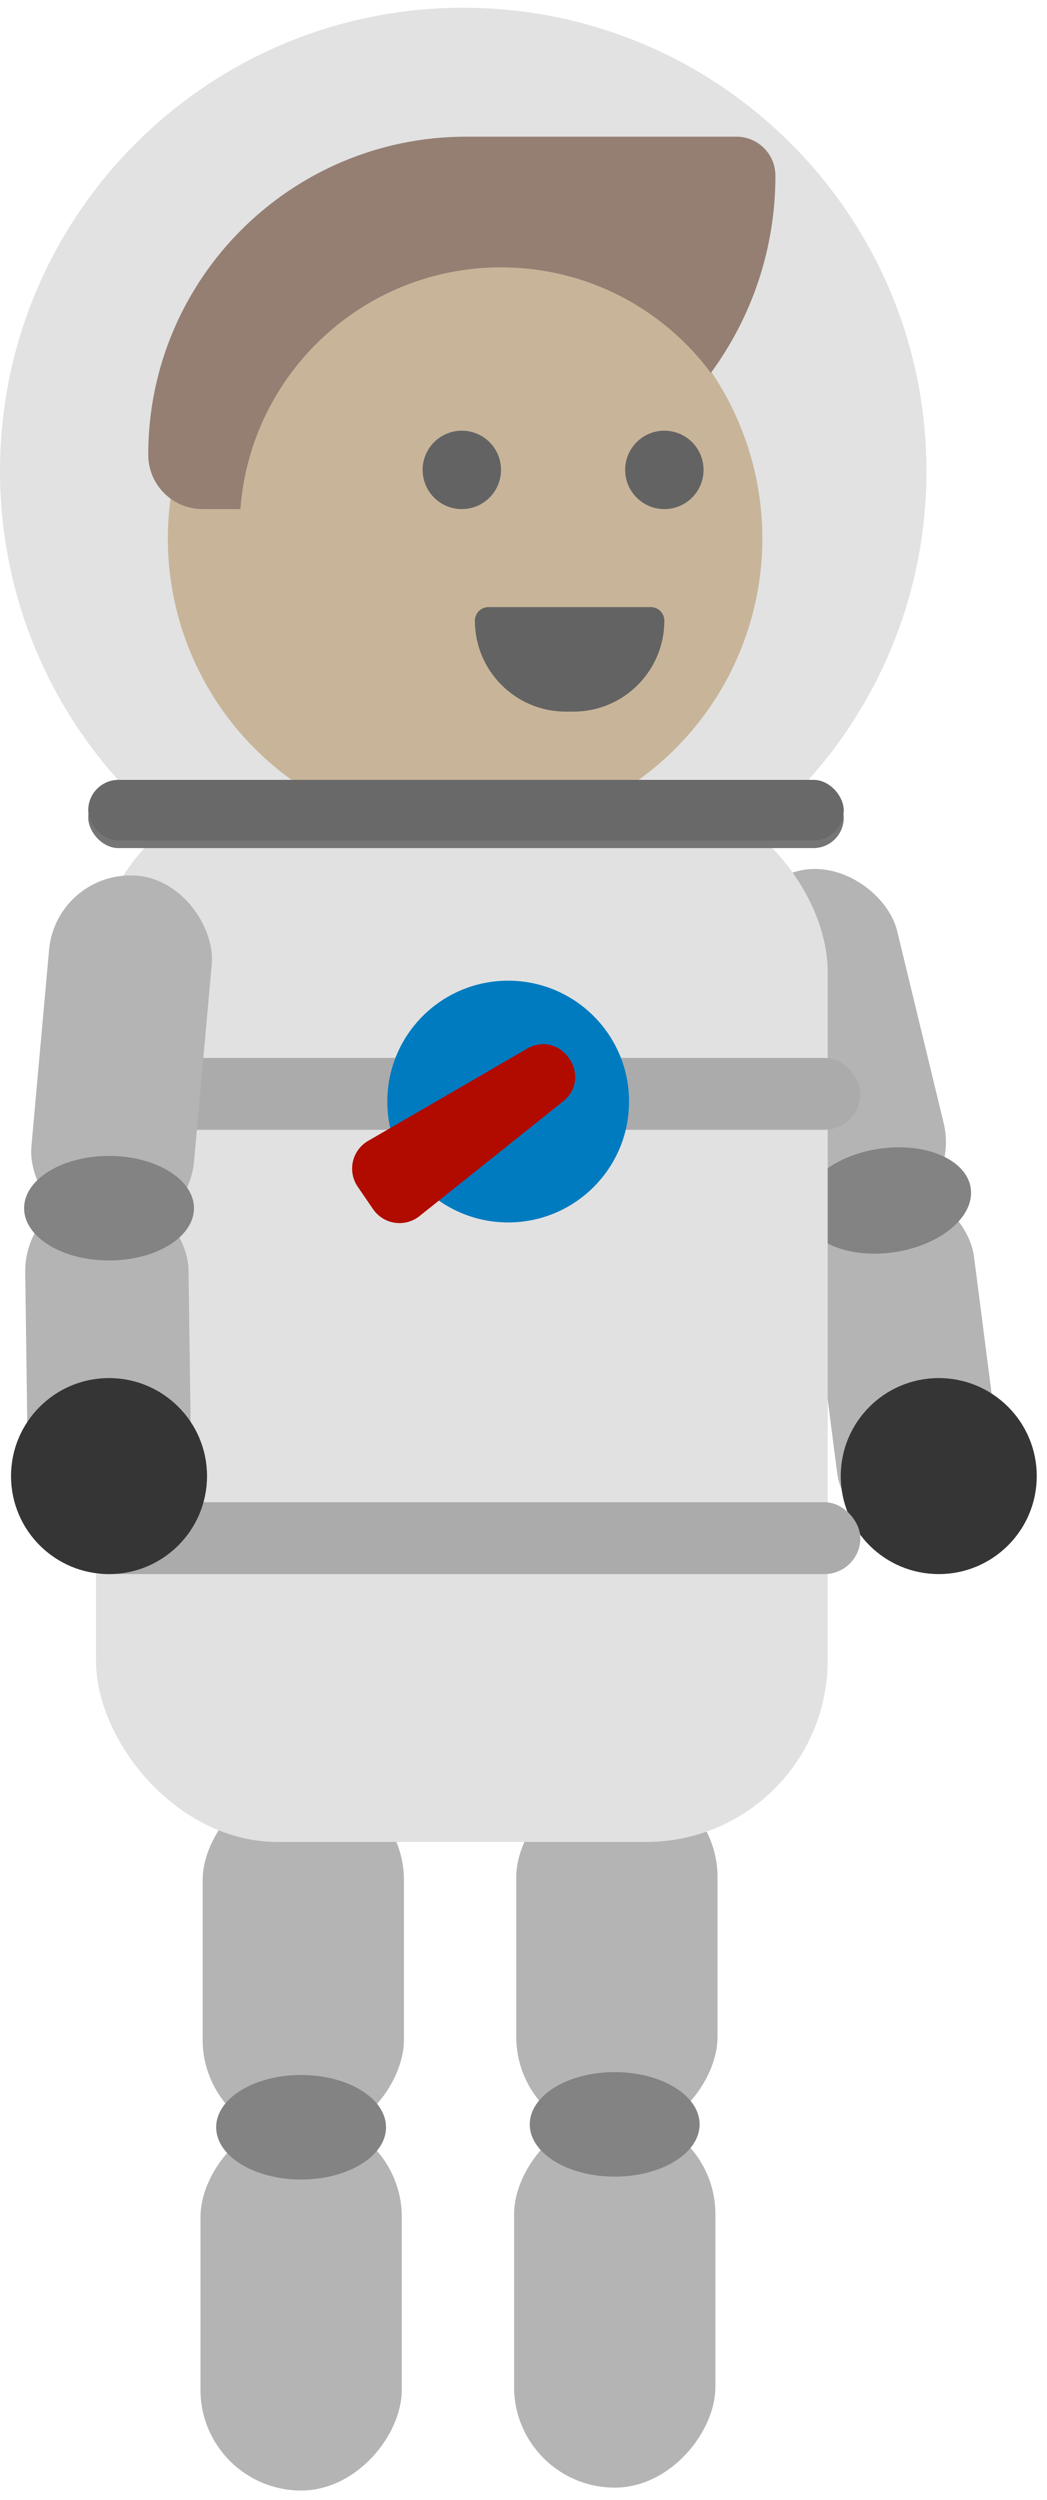 <svg width="98" height="234" viewBox="0 0 98 234" fill="none" xmlns="http://www.w3.org/2000/svg">
<rect x="67.318" y="83.307" width="15.288" height="33.763" rx="7.644" transform="rotate(-13.614 67.318 83.307)" fill="#B4B4B4"/>
<rect width="18.842" height="33.763" rx="9.421" transform="matrix(1 0 0 -1 18.967 200.316)" fill="#B4B4B4"/>
<rect width="18.842" height="33.763" rx="9.421" transform="matrix(1 0 0 -1 48.32 200.046)" fill="#B4B4B4"/>
<rect width="18.842" height="35.017" rx="9.421" transform="matrix(1 0 0 -1 18.766 233.098)" fill="#B4B4B4"/>
<rect width="18.842" height="35.017" rx="9.421" transform="matrix(1 0 0 -1 48.119 232.828)" fill="#B4B4B4"/>
<rect x="75.026" y="111.975" width="15.288" height="33.763" rx="7.644" transform="rotate(-7.336 75.026 111.975)" fill="#B4B4B4"/>
<ellipse cx="82.995" cy="112.358" rx="7.95" ry="4.892" transform="rotate(-8.426 82.995 112.358)" fill="#838383"/>
<ellipse cx="7.95" cy="4.892" rx="7.95" ry="4.892" transform="matrix(1 0 0 -1 20.232 203.99)" fill="#838383"/>
<ellipse cx="7.95" cy="4.892" rx="7.95" ry="4.892" transform="matrix(1 0 0 -1 49.585 203.72)" fill="#838383"/>
<circle cx="87.868" cy="138.153" r="9.173" fill="#353535"/>
<circle cx="43.533" cy="50.4" r="27.824" fill="#CAA46C"/>
<path fill-rule="evenodd" clip-rule="evenodd" d="M68.928 12.791C70.945 12.791 72.58 14.426 72.58 16.443C72.58 23.349 70.336 29.732 66.538 34.901C62.08 28.906 54.942 25.022 46.896 25.022C34.004 25.022 23.442 34.995 22.503 47.648H18.961C16.152 47.648 13.874 45.37 13.874 42.561C13.874 26.12 27.203 12.791 43.644 12.791H68.928Z" fill="#643921"/>
<circle cx="62.184" cy="43.979" r="3.669" fill="black"/>
<circle cx="43.227" cy="43.979" r="3.669" fill="black"/>
<path d="M44.45 58.092C44.45 57.39 45.019 56.821 45.721 56.821H60.913C61.615 56.821 62.184 57.39 62.184 58.092C62.184 62.794 58.373 66.605 53.671 66.605H52.963C48.261 66.605 44.45 62.794 44.45 58.092Z" fill="black"/>
<rect x="8.982" y="73.943" width="68.49" height="98.454" rx="17" fill="#E1E1E1"/>
<rect x="6.536" y="99.015" width="73.994" height="6.727" rx="3.363" fill="#ABABAB"/>
<rect x="8.259" y="73.7" width="70.716" height="5.678" rx="2.839" fill="#757575"/>
<rect x="6.536" y="140.599" width="73.994" height="6.727" rx="3.363" fill="#ABABAB"/>
<rect x="5.278" y="81.281" width="15.288" height="33.763" rx="7.644" transform="rotate(5.137 5.278 81.281)" fill="#B4B4B4"/>
<rect x="2.255" y="111.455" width="15.288" height="33.763" rx="7.644" transform="rotate(-0.783 2.255 111.455)" fill="#B4B4B4"/>
<ellipse cx="10.205" cy="113.08" rx="7.95" ry="4.892" fill="#838383"/>
<circle cx="47.566" cy="103.099" r="11.313" fill="#007BC0"/>
<path d="M49.302 98.167C52.515 96.303 55.582 100.788 52.68 103.106L39.265 113.819C37.902 114.907 35.902 114.608 34.917 113.168L33.483 111.07C32.498 109.631 32.944 107.658 34.453 106.782L49.302 98.167Z" fill="#B10B00"/>
<circle cx="10.205" cy="138.153" r="9.173" fill="#353535"/>
<rect x="8.259" y="72.99" width="70.716" height="5.678" rx="2.839" fill="#696969"/>
<path fill-rule="evenodd" clip-rule="evenodd" d="M75.677 72.99C82.543 65.319 86.717 55.189 86.717 44.084C86.717 20.138 67.305 0.725 43.359 0.725C19.412 0.725 0 20.138 0 44.084C0 55.189 4.175 65.319 11.04 72.99H75.677Z" fill="#C6C6C6" fill-opacity="0.5"/>
</svg>
